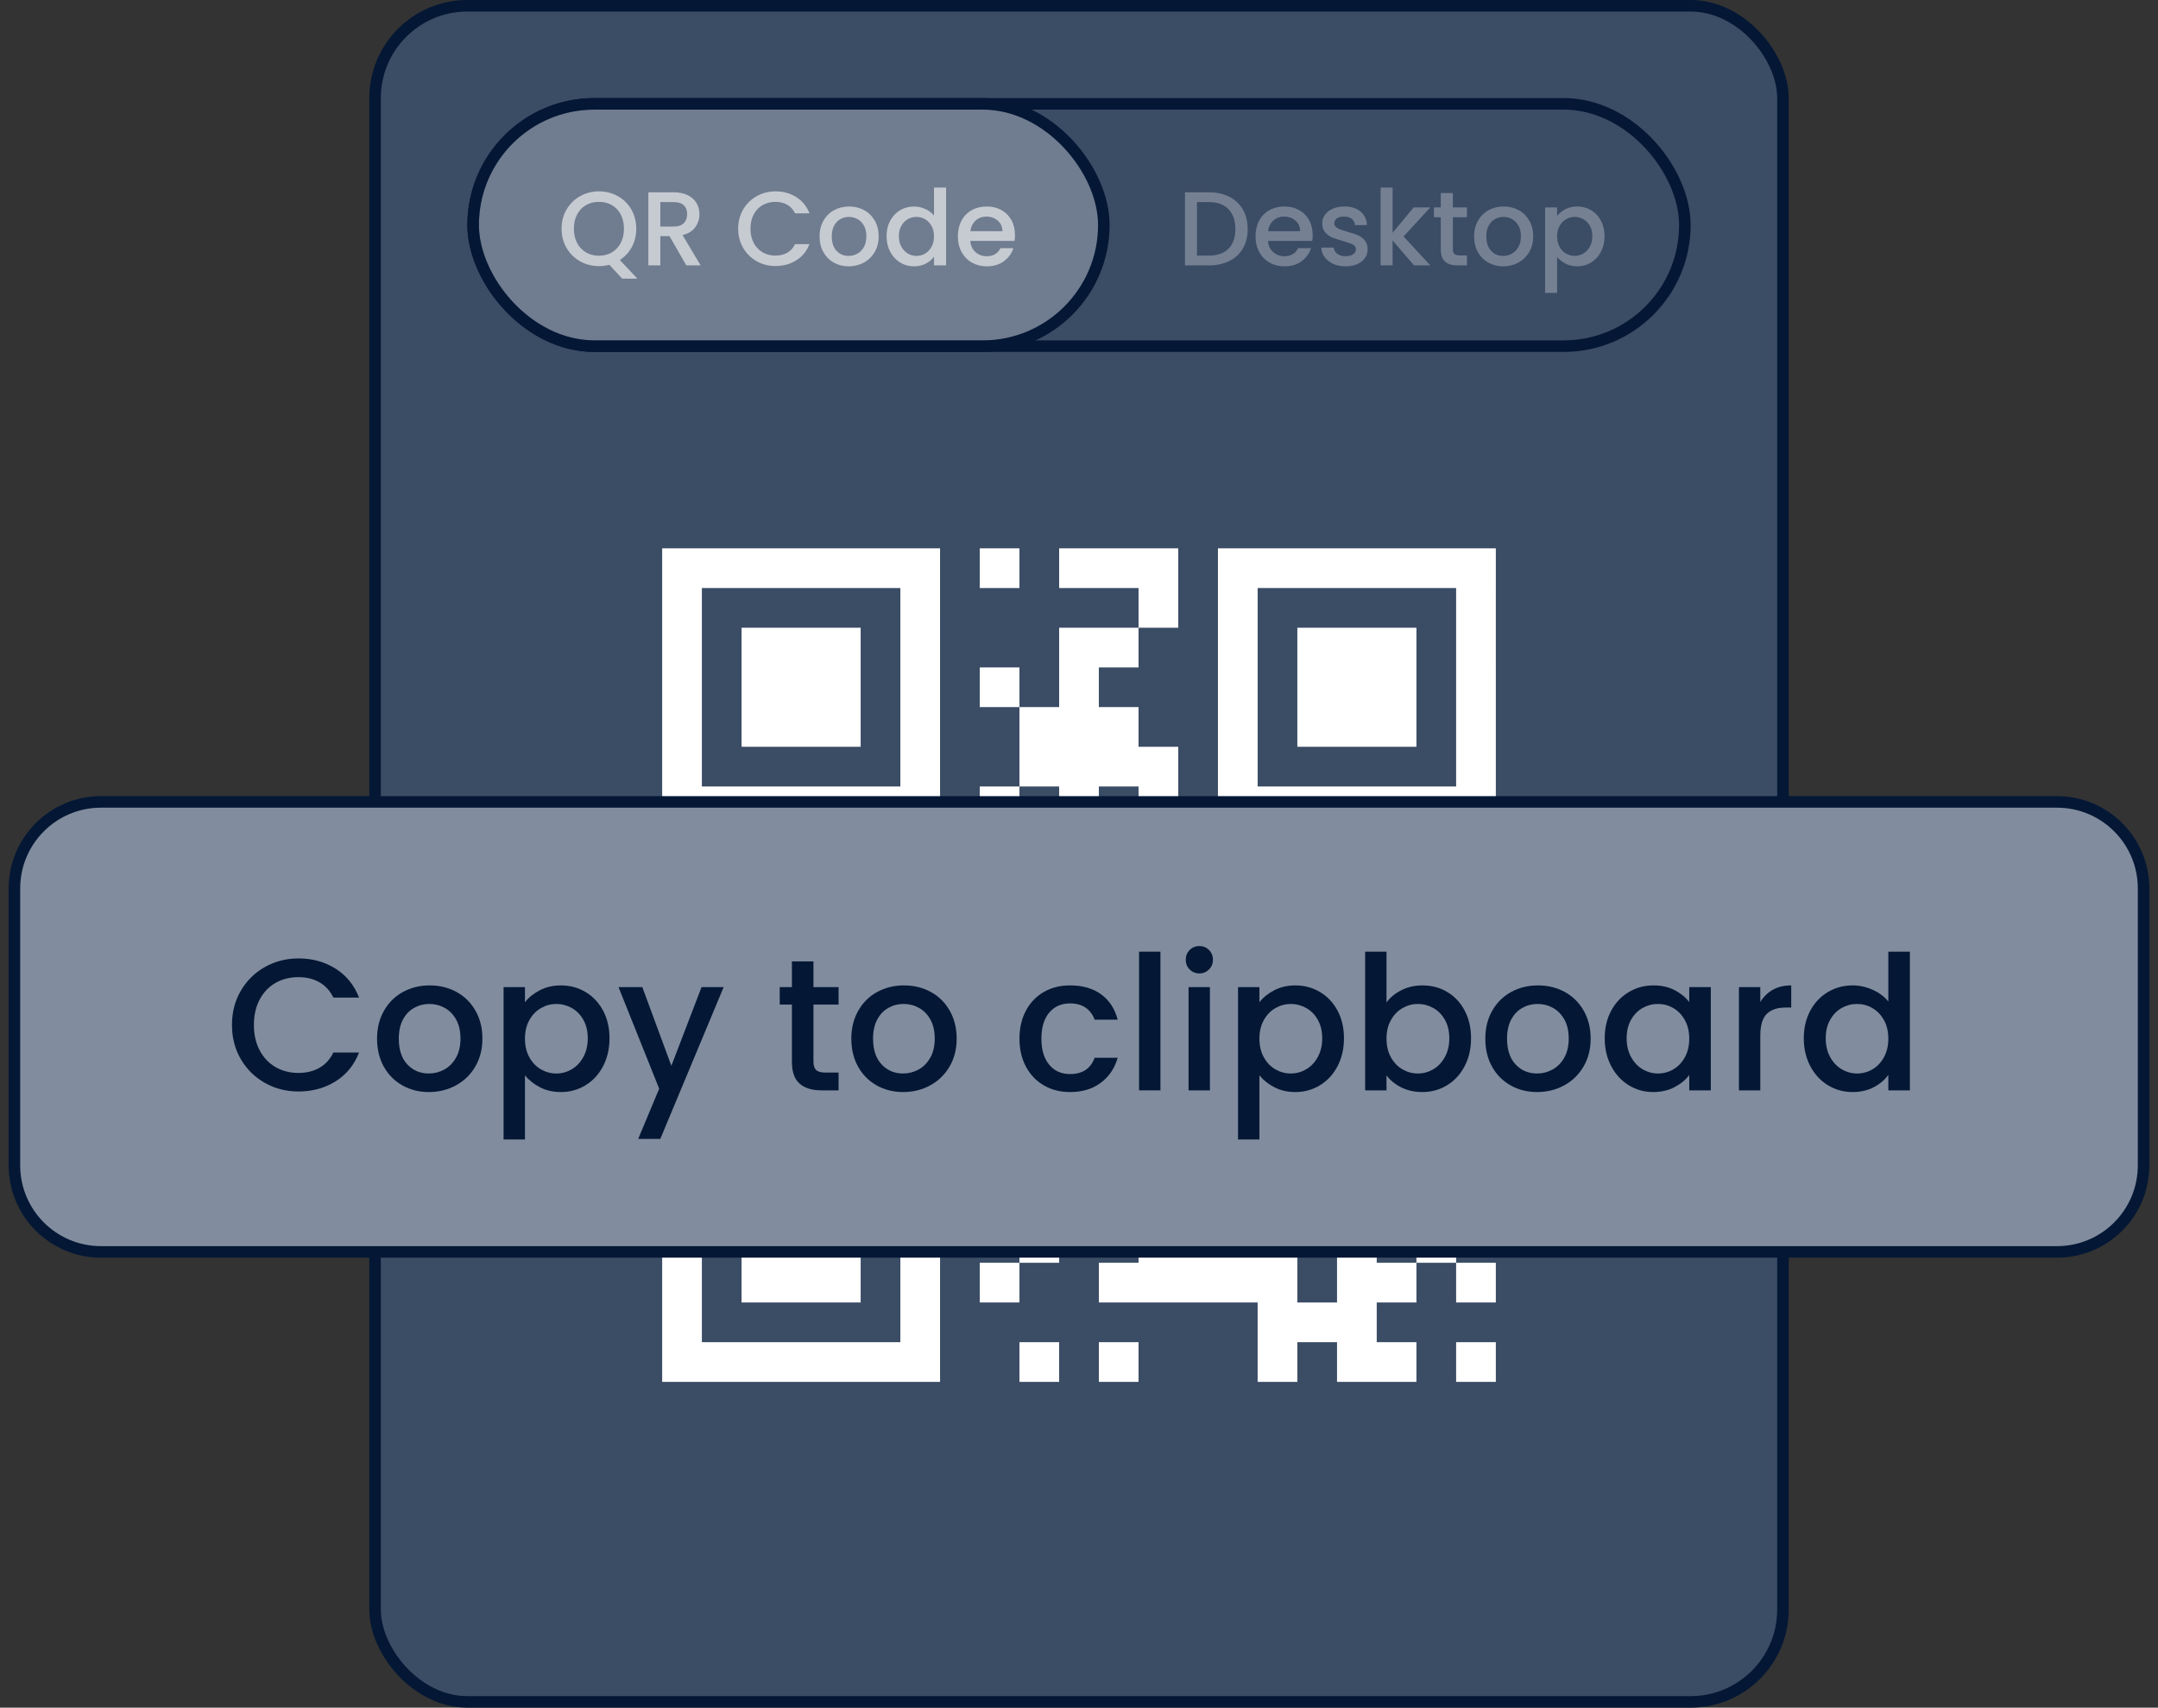 <?xml version="1.0" encoding="UTF-8"?>
<svg width="187px" height="148px" viewBox="0 0 187 148" version="1.1" xmlns="http://www.w3.org/2000/svg" xmlns:xlink="http://www.w3.org/1999/xlink">
    <rect x="0" y="0" width="187" height="148" fill="#333333" stroke="none"/>
    <title>Group 2</title>
    <g id="Page-1" stroke="none" stroke-width="1" fill="none" fill-rule="evenodd">
        <g id="Wallet-Connect-Copy" transform="translate(-544, -614)">
            <g id="编组-9" transform="translate(343.5, 614.5)">
                <g id="Group-2" transform="translate(201.25, 0)">
                    <g id="Group" transform="translate(31.75, 0)">
                        <rect id="Rectrangle" stroke="#041735" fill="#3B4C65" stroke-linecap="round" x="0" y="0" width="122" height="147" rx="8"></rect>
                        <rect id="Rectrangle" stroke="#041735" stroke-linecap="round" x="8.5" y="8.5" width="105" height="21" rx="10.5"></rect>
                        <rect id="Rectangle" stroke="#041735" fill-opacity="0.27" fill="#FFFFFF" stroke-linecap="round" x="8.5" y="8.5" width="54.652" height="21" rx="10.5"></rect>
                        <g id="QR-Code" transform="translate(16.163, 15.756)" fill="#FFFFFF" fill-rule="nonzero" opacity="0.6">
                            <path d="M5.25,7.893 L4.138,6.69 C3.864,6.769 3.564,6.808 3.235,6.808 C2.646,6.808 2.104,6.67 1.609,6.393 C1.113,6.117 0.722,5.731 0.433,5.236 C0.144,4.741 0,4.183 0,3.564 C0,2.944 0.144,2.388 0.433,1.896 C0.722,1.404 1.113,1.019 1.609,0.743 C2.104,0.466 2.646,0.328 3.235,0.328 C3.831,0.328 4.376,0.466 4.871,0.743 C5.367,1.019 5.757,1.404 6.043,1.896 C6.328,2.388 6.471,2.944 6.471,3.564 C6.471,4.147 6.345,4.674 6.093,5.145 C5.841,5.616 5.493,5.994 5.049,6.279 L6.571,7.893 L5.25,7.893 Z M1.066,3.564 C1.066,4.031 1.159,4.443 1.344,4.798 C1.53,5.154 1.786,5.427 2.114,5.619 C2.443,5.81 2.816,5.906 3.235,5.906 C3.655,5.906 4.028,5.81 4.356,5.619 C4.685,5.427 4.941,5.154 5.127,4.798 C5.312,4.443 5.405,4.031 5.405,3.564 C5.405,3.096 5.312,2.686 5.127,2.333 C4.941,1.981 4.685,1.71 4.356,1.522 C4.028,1.334 3.655,1.239 3.235,1.239 C2.816,1.239 2.443,1.334 2.114,1.522 C1.786,1.71 1.53,1.981 1.344,2.333 C1.159,2.686 1.066,3.096 1.066,3.564 Z" id="Shape"></path>
                            <path d="M10.809,6.744 L9.351,4.211 L8.558,4.211 L8.558,6.744 L7.519,6.744 L7.519,0.41 L9.706,0.41 C10.192,0.41 10.604,0.495 10.941,0.665 C11.278,0.835 11.531,1.063 11.698,1.349 C11.865,1.634 11.948,1.953 11.948,2.306 C11.948,2.719 11.828,3.094 11.588,3.431 C11.348,3.769 10.979,3.998 10.481,4.119 L12.049,6.744 L10.809,6.744 Z M8.558,3.381 L9.706,3.381 C10.095,3.381 10.388,3.284 10.586,3.09 C10.783,2.895 10.882,2.634 10.882,2.306 C10.882,1.978 10.785,1.721 10.59,1.536 C10.396,1.35 10.101,1.258 9.706,1.258 L8.558,1.258 L8.558,3.381 Z" id="Shape"></path>
                            <path d="M15.302,3.564 C15.302,2.944 15.447,2.388 15.735,1.896 C16.024,1.404 16.416,1.019 16.911,0.743 C17.406,0.466 17.948,0.328 18.538,0.328 C19.212,0.328 19.812,0.494 20.338,0.825 C20.863,1.156 21.245,1.625 21.482,2.233 L20.233,2.233 C20.069,1.899 19.841,1.65 19.549,1.486 C19.258,1.322 18.921,1.239 18.538,1.239 C18.118,1.239 17.745,1.334 17.417,1.522 C17.089,1.71 16.832,1.981 16.647,2.333 C16.461,2.686 16.369,3.096 16.369,3.564 C16.369,4.031 16.461,4.442 16.647,4.794 C16.832,5.146 17.089,5.418 17.417,5.61 C17.745,5.801 18.118,5.897 18.538,5.897 C18.921,5.897 19.258,5.815 19.549,5.651 C19.841,5.487 20.069,5.237 20.233,4.903 L21.482,4.903 C21.245,5.511 20.863,5.979 20.338,6.307 C19.812,6.635 19.212,6.799 18.538,6.799 C17.942,6.799 17.398,6.661 16.906,6.384 C16.414,6.108 16.024,5.724 15.735,5.231 C15.447,4.739 15.302,4.183 15.302,3.564 Z" id="Path"></path>
                            <path d="M24.872,6.826 C24.398,6.826 23.97,6.718 23.587,6.503 C23.204,6.287 22.903,5.983 22.685,5.591 C22.466,5.199 22.356,4.745 22.356,4.229 C22.356,3.718 22.469,3.266 22.694,2.871 C22.918,2.476 23.225,2.172 23.614,1.959 C24.003,1.747 24.437,1.641 24.917,1.641 C25.397,1.641 25.832,1.747 26.221,1.959 C26.61,2.172 26.916,2.476 27.141,2.871 C27.366,3.266 27.478,3.718 27.478,4.229 C27.478,4.739 27.363,5.192 27.132,5.587 C26.901,5.982 26.587,6.287 26.189,6.503 C25.791,6.718 25.352,6.826 24.872,6.826 Z M24.872,5.924 C25.139,5.924 25.39,5.86 25.624,5.733 C25.858,5.605 26.048,5.414 26.193,5.158 C26.339,4.903 26.412,4.593 26.412,4.229 C26.412,3.864 26.342,3.556 26.203,3.304 C26.063,3.052 25.877,2.862 25.647,2.734 C25.416,2.607 25.167,2.543 24.899,2.543 C24.632,2.543 24.384,2.607 24.156,2.734 C23.929,2.862 23.748,3.052 23.614,3.304 C23.481,3.556 23.414,3.864 23.414,4.229 C23.414,4.77 23.552,5.187 23.828,5.482 C24.105,5.777 24.453,5.924 24.872,5.924 Z" id="Shape"></path>
                            <path d="M28.162,4.211 C28.162,3.706 28.267,3.26 28.476,2.871 C28.686,2.482 28.972,2.18 29.333,1.964 C29.695,1.748 30.097,1.641 30.541,1.641 C30.869,1.641 31.192,1.712 31.511,1.855 C31.83,1.997 32.084,2.187 32.272,2.424 L32.272,0 L33.321,0 L33.321,6.744 L32.272,6.744 L32.272,5.988 C32.102,6.231 31.867,6.431 31.566,6.589 C31.265,6.747 30.921,6.826 30.532,6.826 C30.094,6.826 29.695,6.715 29.333,6.494 C28.972,6.272 28.686,5.962 28.476,5.564 C28.267,5.166 28.162,4.715 28.162,4.211 Z M32.272,4.229 C32.272,3.883 32.201,3.582 32.058,3.327 C31.915,3.071 31.729,2.877 31.498,2.743 C31.267,2.61 31.018,2.543 30.75,2.543 C30.483,2.543 30.234,2.608 30.003,2.739 C29.772,2.869 29.585,3.061 29.443,3.313 C29.3,3.565 29.228,3.864 29.228,4.211 C29.228,4.557 29.3,4.861 29.443,5.122 C29.585,5.383 29.774,5.582 30.008,5.719 C30.242,5.856 30.489,5.924 30.75,5.924 C31.018,5.924 31.267,5.857 31.498,5.724 C31.729,5.59 31.915,5.394 32.058,5.136 C32.201,4.877 32.272,4.575 32.272,4.229 Z" id="Shape"></path>
                            <path d="M39.29,4.11 C39.29,4.299 39.278,4.469 39.254,4.621 L35.417,4.621 C35.447,5.022 35.596,5.344 35.863,5.587 C36.131,5.83 36.459,5.951 36.848,5.951 C37.407,5.951 37.802,5.717 38.032,5.25 L39.153,5.25 C39.002,5.711 38.727,6.09 38.329,6.384 C37.931,6.679 37.437,6.826 36.848,6.826 C36.368,6.826 35.938,6.718 35.558,6.503 C35.178,6.287 34.881,5.983 34.665,5.591 C34.449,5.199 34.341,4.745 34.341,4.229 C34.341,3.712 34.446,3.258 34.656,2.866 C34.865,2.474 35.16,2.172 35.54,1.959 C35.919,1.747 36.355,1.641 36.848,1.641 C37.322,1.641 37.744,1.744 38.114,1.95 C38.485,2.157 38.774,2.447 38.98,2.821 C39.187,3.194 39.29,3.624 39.29,4.11 Z M38.206,3.782 C38.199,3.399 38.063,3.093 37.795,2.862 C37.528,2.631 37.197,2.515 36.802,2.515 C36.444,2.515 36.137,2.629 35.882,2.857 C35.626,3.085 35.474,3.393 35.426,3.782 L38.206,3.782 Z" id="Shape"></path>
                        </g>
                        <g id="Desktop" transform="translate(70.184, 15.756)" fill="#FFFFFF" fill-rule="nonzero" opacity="0.3">
                            <path d="M2.069,0.41 C2.743,0.41 3.334,0.539 3.842,0.797 C4.349,1.056 4.741,1.426 5.017,1.909 C5.294,2.392 5.432,2.956 5.432,3.6 C5.432,4.244 5.294,4.803 5.017,5.277 C4.741,5.751 4.349,6.114 3.842,6.366 C3.334,6.618 2.743,6.744 2.069,6.744 L0,6.744 L0,0.41 L2.069,0.41 Z M2.069,5.897 C2.81,5.897 3.378,5.696 3.773,5.295 C4.168,4.894 4.366,4.329 4.366,3.6 C4.366,2.865 4.168,2.291 3.773,1.877 C3.378,1.464 2.81,1.258 2.069,1.258 L1.039,1.258 L1.039,5.897 L2.069,5.897 Z" id="Shape"></path>
                            <path d="M11.064,4.11 C11.064,4.299 11.052,4.469 11.028,4.621 L7.191,4.621 C7.221,5.022 7.37,5.344 7.637,5.587 C7.905,5.83 8.233,5.951 8.622,5.951 C9.181,5.951 9.576,5.717 9.807,5.25 L10.928,5.25 C10.776,5.711 10.501,6.09 10.103,6.384 C9.705,6.679 9.211,6.826 8.622,6.826 C8.142,6.826 7.712,6.718 7.332,6.503 C6.952,6.287 6.655,5.983 6.439,5.591 C6.223,5.199 6.115,4.745 6.115,4.229 C6.115,3.712 6.22,3.258 6.43,2.866 C6.639,2.474 6.934,2.172 7.314,1.959 C7.694,1.747 8.13,1.641 8.622,1.641 C9.096,1.641 9.518,1.744 9.889,1.95 C10.259,2.157 10.548,2.447 10.754,2.821 C10.961,3.194 11.064,3.624 11.064,4.11 Z M9.98,3.782 C9.974,3.399 9.837,3.093 9.57,2.862 C9.302,2.631 8.971,2.515 8.576,2.515 C8.218,2.515 7.911,2.629 7.656,2.857 C7.401,3.085 7.249,3.393 7.2,3.782 L9.98,3.782 Z" id="Shape"></path>
                            <path d="M13.908,6.826 C13.513,6.826 13.159,6.755 12.846,6.612 C12.533,6.469 12.286,6.275 12.103,6.029 C11.921,5.783 11.824,5.508 11.812,5.204 L12.887,5.204 C12.905,5.417 13.007,5.594 13.192,5.737 C13.378,5.88 13.61,5.951 13.89,5.951 C14.181,5.951 14.408,5.895 14.569,5.783 C14.73,5.67 14.81,5.526 14.81,5.35 C14.81,5.162 14.721,5.022 14.541,4.931 C14.362,4.839 14.078,4.739 13.689,4.63 C13.312,4.527 13.006,4.426 12.769,4.329 C12.532,4.232 12.327,4.083 12.153,3.883 C11.98,3.682 11.894,3.418 11.894,3.09 C11.894,2.822 11.973,2.578 12.131,2.356 C12.289,2.134 12.515,1.959 12.81,1.832 C13.104,1.704 13.443,1.641 13.826,1.641 C14.397,1.641 14.857,1.785 15.207,2.073 C15.556,2.362 15.743,2.755 15.767,3.254 L14.728,3.254 C14.71,3.029 14.619,2.85 14.455,2.716 C14.291,2.582 14.069,2.515 13.789,2.515 C13.516,2.515 13.306,2.567 13.161,2.67 C13.015,2.774 12.942,2.91 12.942,3.081 C12.942,3.214 12.99,3.327 13.088,3.418 C13.185,3.509 13.303,3.58 13.443,3.632 C13.583,3.684 13.789,3.749 14.063,3.828 C14.427,3.925 14.727,4.024 14.961,4.124 C15.194,4.224 15.396,4.372 15.567,4.566 C15.737,4.761 15.825,5.019 15.831,5.341 C15.831,5.626 15.752,5.882 15.594,6.106 C15.436,6.331 15.213,6.507 14.924,6.635 C14.635,6.763 14.297,6.826 13.908,6.826 Z" id="Path"></path>
                            <polygon id="Path" points="18.939 4.238 21.254 6.744 19.85 6.744 17.991 4.584 17.991 6.744 16.952 6.744 16.952 0 17.991 0 17.991 3.919 19.814 1.723 21.254 1.723"></polygon>
                            <path d="M23.213,2.57 L23.213,5.35 C23.213,5.538 23.257,5.673 23.345,5.755 C23.433,5.837 23.584,5.878 23.796,5.878 L24.434,5.878 L24.434,6.744 L23.614,6.744 C23.146,6.744 22.788,6.635 22.539,6.416 C22.29,6.197 22.165,5.842 22.165,5.35 L22.165,2.57 L21.573,2.57 L21.573,1.723 L22.165,1.723 L22.165,0.474 L23.213,0.474 L23.213,1.723 L24.434,1.723 L24.434,2.57 L23.213,2.57 Z" id="Path"></path>
                            <path d="M27.57,6.826 C27.096,6.826 26.667,6.718 26.285,6.503 C25.902,6.287 25.601,5.983 25.382,5.591 C25.164,5.199 25.054,4.745 25.054,4.229 C25.054,3.718 25.167,3.266 25.391,2.871 C25.616,2.476 25.923,2.172 26.312,1.959 C26.701,1.747 27.135,1.641 27.615,1.641 C28.095,1.641 28.53,1.747 28.918,1.959 C29.307,2.172 29.614,2.476 29.839,2.871 C30.064,3.266 30.176,3.718 30.176,4.229 C30.176,4.739 30.061,5.192 29.83,5.587 C29.599,5.982 29.285,6.287 28.887,6.503 C28.489,6.718 28.05,6.826 27.57,6.826 Z M27.57,5.924 C27.837,5.924 28.088,5.86 28.322,5.733 C28.555,5.605 28.745,5.414 28.891,5.158 C29.037,4.903 29.11,4.593 29.11,4.229 C29.11,3.864 29.04,3.556 28.9,3.304 C28.761,3.052 28.575,2.862 28.344,2.734 C28.113,2.607 27.864,2.543 27.597,2.543 C27.33,2.543 27.082,2.607 26.854,2.734 C26.626,2.862 26.446,3.052 26.312,3.304 C26.178,3.556 26.111,3.864 26.111,4.229 C26.111,4.77 26.25,5.187 26.526,5.482 C26.803,5.777 27.15,5.924 27.57,5.924 Z" id="Shape"></path>
                            <path d="M32.245,2.461 C32.421,2.23 32.661,2.035 32.965,1.877 C33.269,1.719 33.612,1.641 33.995,1.641 C34.432,1.641 34.832,1.748 35.193,1.964 C35.555,2.18 35.839,2.482 36.046,2.871 C36.252,3.26 36.355,3.706 36.355,4.211 C36.355,4.715 36.252,5.166 36.046,5.564 C35.839,5.962 35.555,6.272 35.193,6.494 C34.832,6.715 34.432,6.826 33.995,6.826 C33.612,6.826 33.272,6.749 32.974,6.594 C32.676,6.439 32.433,6.246 32.245,6.015 L32.245,9.132 L31.206,9.132 L31.206,1.723 L32.245,1.723 L32.245,2.461 Z M35.298,4.211 C35.298,3.864 35.227,3.565 35.084,3.313 C34.941,3.061 34.753,2.869 34.519,2.739 C34.285,2.608 34.034,2.543 33.767,2.543 C33.506,2.543 33.258,2.61 33.024,2.743 C32.79,2.877 32.602,3.071 32.459,3.327 C32.316,3.582 32.245,3.883 32.245,4.229 C32.245,4.575 32.316,4.877 32.459,5.136 C32.602,5.394 32.79,5.59 33.024,5.724 C33.258,5.857 33.506,5.924 33.767,5.924 C34.034,5.924 34.285,5.856 34.519,5.719 C34.753,5.582 34.941,5.383 35.084,5.122 C35.227,4.861 35.298,4.557 35.298,4.211 Z" id="Shape"></path>
                        </g>
                        <g transform="translate(24.88, 47.023)" fill="#FFFFFF" fill-rule="nonzero" id="QR">
                            <path d="M0,0 L3.44,0 L3.44,3.44 L0,3.44 Z M3.44,3.44 L3.44,0 L10.32,0 L10.32,3.44 L3.44,3.44 Z M10.32,0 L13.76,0 L13.76,3.44 L10.32,3.44 Z M13.76,0 L17.2,0 L17.2,3.44 L13.76,3.44 Z M17.2,3.44 L17.2,0 L24.08,0 L24.08,3.44 L17.2,3.44 Z M27.52,0 L30.96,0 L30.96,3.44 L27.52,3.44 Z M34.4,0 L37.84,0 L37.84,3.44 L34.4,3.44 Z M37.84,0 L41.28,0 L41.28,3.44 L37.84,3.44 Z M41.28,0 L44.72,0 L44.72,3.44 L41.28,3.44 Z M48.16,0 L51.6,0 L51.6,3.44 L48.16,3.44 Z M51.6,0 L55.04,0 L55.04,3.44 L51.6,3.44 Z M55.04,3.44 L55.04,0 L61.92,0 L61.92,3.44 L55.04,3.44 Z M61.92,0 L65.36,0 L65.36,3.44 L61.92,3.44 Z M65.36,3.44 L65.36,0 L72.24,0 L72.24,3.44 L65.36,3.44 Z M0,3.44 L3.44,3.44 L3.44,6.88 L0,6.88 Z M20.64,6.88 L20.64,3.44 L24.08,3.44 L24.079,6.879 L24.08,10.32 L24.08,13.76 L20.64,13.76 L20.64,6.88 Z M41.28,3.44 L44.72,3.44 L44.72,6.88 L41.28,6.88 Z M51.6,10.32 L48.16,10.32 L48.16,3.44 L51.6,3.44 L51.6,10.32 Z M72.24,3.44 L72.239,6.879 L72.24,10.32 L68.8,10.32 L68.8,6.88 L68.8,3.44 L72.24,3.44 Z M3.44,13.76 L0,13.76 L0,6.88 L3.44,6.88 L3.44,13.76 Z M6.88,6.88 L10.32,6.88 L10.32,13.76 L6.88,13.76 L6.88,6.88 Z M10.32,6.88 L17.2,6.88 L17.2,10.32 L13.76,10.32 L17.2,10.32 L17.2,17.2 L13.76,17.2 L10.32,17.2 L10.32,6.88 Z M34.4,10.32 L34.4,6.88 L41.28,6.88 L41.28,10.32 L34.4,10.32 Z M55.04,6.88 L58.48,6.88 L58.48,10.32 L55.04,10.32 Z M58.48,10.32 L58.48,6.88 L65.36,6.88 L65.36,10.32 L58.48,10.32 Z M27.52,10.32 L30.96,10.32 L30.96,13.76 L27.52,13.76 Z M34.4,27.52 L30.96,27.52 L30.96,24.08 L34.4,24.08 L34.4,20.64 L30.96,20.64 L30.96,13.76 L34.4,13.76 L34.4,10.32 L37.84,10.32 L37.84,13.76 L41.28,13.76 L41.28,17.2 L44.72,17.2 L44.72,24.08 L41.28,24.08 L41.28,20.64 L37.84,20.64 L37.84,24.08 L34.4,24.08 L34.4,27.52 Z M48.16,10.32 L51.6,10.32 L51.6,24.08 L48.16,24.08 L48.16,10.32 Z M55.04,17.2 L55.04,10.32 L65.36,10.32 L65.36,17.2 L55.04,17.2 Z M68.8,10.32 L72.24,10.32 L72.24,24.08 L65.36,24.08 L65.36,20.64 L68.8,20.64 L68.8,10.32 Z M0,13.76 L3.44,13.76 L3.44,17.2 L0,17.2 Z M6.88,13.76 L10.32,13.76 L10.32,17.2 L6.88,17.2 Z M20.64,13.76 L24.08,13.76 L24.08,17.2 L20.64,17.2 Z M0,17.2 L3.44,17.2 L3.44,20.64 L0,20.64 Z M20.64,17.2 L24.08,17.2 L24.08,24.08 L20.64,24.08 L20.64,17.2 Z M0,20.64 L3.44,20.64 L3.44,24.08 L0,24.08 Z M3.44,20.64 L6.88,20.64 L6.88,24.08 L3.44,24.08 Z M6.88,20.64 L10.32,20.64 L10.32,24.08 L6.88,24.08 Z M13.76,24.08 L10.32,24.08 L10.32,20.64 L13.76,20.64 L17.2,20.64 L20.64,20.64 L20.64,24.08 L13.76,24.08 Z M27.52,20.64 L30.96,20.64 L30.96,24.08 L27.52,24.08 Z M51.6,20.64 L55.04,20.64 L55.04,24.08 L51.6,24.08 Z M55.04,24.08 L55.04,20.64 L65.36,20.64 L65.36,24.08 L55.04,24.08 Z M6.88,27.52 L10.32,27.52 L10.32,30.96 L6.88,30.96 Z M10.32,37.84 L10.32,34.4 L13.76,34.4 L13.76,27.52 L20.64,27.52 L20.64,30.96 L17.2,30.96 L17.2,37.84 L20.64,37.84 L20.64,41.28 L17.2,41.28 L17.2,44.72 L13.76,44.72 L13.76,37.84 L10.32,37.84 Z M20.64,27.52 L24.08,27.52 L24.08,30.96 L20.64,30.96 Z M27.52,27.52 L30.96,27.52 L30.96,30.96 L27.52,30.96 Z M34.4,34.4 L30.96,34.4 L30.96,30.96 L34.4,30.96 L34.4,27.52 L37.84,27.52 L37.84,30.96 L34.4,30.96 L34.4,34.4 Z M51.6,30.96 L51.6,34.4 L48.16,34.4 L48.16,30.96 L51.6,30.96 Z M48.16,27.52 L48.16,30.96 L44.72,30.96 L44.72,27.52 L48.16,27.52 Z M58.48,27.52 L61.92,27.52 L61.92,34.4 L58.48,34.4 L58.48,27.52 Z M68.8,27.52 L72.24,27.52 L72.24,34.4 L68.8,34.4 L68.8,27.52 Z M6.88,30.96 L10.32,30.96 L10.32,34.4 L6.88,34.4 Z M41.28,30.96 L44.72,30.96 L44.72,34.4 L41.28,34.4 Z M51.6,30.96 L55.04,30.96 L55.04,34.4 L51.6,34.4 Z M3.44,41.28 L0,41.28 L0,34.4 L3.44,34.4 L3.44,41.28 Z M3.44,34.4 L6.88,34.4 L6.88,37.84 L3.44,37.84 Z M6.88,34.4 L10.32,34.4 L10.32,41.28 L6.88,41.28 L6.88,34.4 Z M24.08,44.72 L20.64,44.72 L20.64,41.28 L24.08,41.28 L24.08,37.84 L20.64,37.84 L20.64,34.4 L24.08,34.4 L27.52,34.4 L30.96,34.4 L30.96,37.84 L27.52,37.84 L27.52,41.28 L24.08,41.28 L24.08,44.72 Z M44.72,44.72 L44.72,48.16 L41.28,48.16 L41.28,44.72 L44.72,44.72 Z M37.84,41.28 L37.84,44.72 L34.4,44.72 L34.4,48.16 L30.96,48.16 L30.96,44.72 L34.4,44.72 L34.4,41.28 L37.84,41.28 Z M41.28,34.4 L41.28,37.84 L44.72,37.84 L44.72,41.28 L37.84,41.28 L37.84,34.4 L41.28,34.4 Z M34.4,37.84 L34.4,41.28 L30.96,41.28 L30.96,37.84 L34.4,37.84 Z M51.6,34.4 L55.04,34.4 L55.04,44.72 L51.6,44.72 L51.6,34.4 Z M65.36,41.28 L65.36,44.72 L61.92,44.72 L61.92,41.28 L65.36,41.28 Z M61.92,37.84 L61.92,41.28 L55.04,41.28 L55.04,37.84 L61.92,37.84 Z M65.36,34.4 L65.36,37.84 L61.92,37.84 L61.92,34.4 L65.36,34.4 Z M65.36,34.4 L68.8,34.4 L68.8,37.84 L72.24,37.84 L72.24,44.72 L65.36,44.72 L65.36,34.4 Z M0,41.28 L3.44,41.28 L3.44,44.72 L0,44.72 Z M44.72,44.72 L44.72,41.28 L51.6,41.28 L51.6,44.72 L44.72,44.72 Z M27.52,44.72 L30.96,44.72 L30.96,48.16 L27.52,48.16 Z M61.92,44.72 L65.36,44.72 L65.36,48.16 L61.92,48.16 Z M65.36,44.72 L68.8,44.72 L68.8,51.6 L65.36,51.6 L65.36,44.72 Z M3.44,55.04 L0,55.04 L0,48.16 L3.44,48.16 L3.44,55.04 Z M3.44,48.16 L6.88,48.16 L6.88,51.6 L3.44,51.6 Z M6.88,48.16 L10.32,48.16 L10.32,51.6 L6.88,51.6 Z M10.32,51.6 L10.32,48.16 L13.76,48.16 L17.2,48.16 L20.64,48.16 L20.64,51.6 L10.32,51.6 Z M20.64,48.16 L24.08,48.16 L24.08,55.04 L20.64,55.04 L20.64,48.16 Z M55.04,48.16 L58.48,48.16 L58.48,51.6 L55.04,51.6 Z M27.52,51.6 L30.96,51.6 L30.96,55.04 L27.52,55.04 Z M48.16,51.6 L51.6,51.6 L51.6,55.04 L48.16,55.04 Z M61.92,51.6 L65.36,51.6 L65.36,55.04 L61.92,55.04 Z M65.36,51.6 L68.8,51.6 L68.8,55.04 L65.36,55.04 Z M0,55.04 L3.44,55.04 L3.44,58.48 L0,58.48 Z M6.88,55.04 L10.32,55.04 L10.32,58.48 L6.88,58.48 Z M17.2,65.36 L13.76,65.36 L10.32,65.36 L10.32,55.04 L13.76,55.04 L17.2,55.04 L17.2,65.36 Z M20.64,55.04 L24.08,55.04 L24.08,58.48 L20.64,58.48 Z M27.52,55.04 L30.96,55.04 L30.96,58.48 L27.52,58.48 Z M41.28,61.92 L41.28,58.48 L44.72,58.48 L44.72,65.36 L37.84,65.36 L37.84,61.92 L41.28,61.92 Z M41.28,55.04 L41.28,58.48 L37.84,58.48 L37.84,55.04 L41.28,55.04 Z M44.72,55.04 L51.6,55.04 L51.6,65.36 L44.72,65.36 L44.72,55.04 Z M58.48,58.48 L61.92,58.48 L61.92,61.92 L65.36,61.92 L65.36,65.36 L58.48,65.36 L58.48,58.48 Z M58.48,55.04 L58.48,58.48 L55.04,58.48 L55.04,55.04 L58.48,55.04 Z M65.36,55.04 L65.36,58.48 L61.92,58.48 L61.92,55.04 L65.36,55.04 Z M72.24,61.92 L72.24,65.36 L68.8,65.36 L68.8,61.92 L72.24,61.92 Z M68.8,58.48 L68.8,61.92 L65.36,61.92 L65.36,58.48 L68.8,58.48 Z M72.24,55.04 L72.24,58.48 L68.8,58.48 L68.8,55.04 L72.24,55.04 Z M0,58.48 L3.44,58.48 L3.44,61.92 L0,61.92 Z M6.88,58.48 L10.32,58.48 L10.32,61.92 L6.88,61.92 Z M20.64,58.48 L24.08,58.48 L24.08,61.92 L20.64,61.92 Z M30.96,58.48 L34.4,58.48 L34.4,61.92 L30.96,61.92 Z M51.6,58.48 L55.04,58.48 L55.04,65.36 L51.6,65.36 L51.6,58.48 Z M0,61.92 L3.44,61.92 L3.44,65.36 L0,65.36 Z M6.88,61.92 L10.32,61.92 L10.32,65.36 L6.88,65.36 Z M20.64,61.92 L24.08,61.92 L24.08,68.8 L20.64,68.8 L20.64,61.92 Z M27.52,61.92 L30.96,61.92 L30.96,65.36 L27.52,65.36 Z M3.44,72.24 L0,72.24 L0,65.36 L3.44,65.36 L3.44,72.24 Z M51.6,65.36 L55.04,65.36 L55.04,72.24 L51.6,72.24 L51.6,65.36 Z M58.48,72.24 L58.48,68.8 L55.04,68.8 L55.04,65.36 L61.92,65.36 L61.92,68.8 L65.36,68.8 L65.36,72.24 L58.48,72.24 Z M3.44,68.8 L6.88,68.8 L6.88,72.24 L3.44,72.24 Z M6.88,68.8 L10.32,68.8 L10.32,72.24 L6.88,72.24 Z M13.76,72.24 L10.32,72.24 L10.32,68.8 L13.76,68.8 L17.2,68.8 L20.64,68.8 L20.64,72.24 L13.76,72.24 Z M20.64,68.8 L24.08,68.8 L24.08,72.24 L20.64,72.24 Z M30.96,68.8 L34.4,68.8 L34.4,72.24 L30.96,72.24 Z M37.84,68.8 L41.28,68.8 L41.28,72.24 L37.84,72.24 Z M68.8,68.8 L72.24,68.8 L72.24,72.24 L68.8,72.24 Z"></path>
                        </g>
                    </g>
                    <g id="Group" transform="translate(0, 68.5)">
                        <path d="M177.5,0.5 C179.571,0.5 181.446,1.339 182.803,2.697 C184.161,4.054 185,5.929 185,8 L185,32 C185,34.071 184.161,35.946 182.803,37.303 C181.446,38.661 179.571,39.5 177.5,39.5 L8,39.5 C5.929,39.5 4.054,38.661 2.697,37.303 C1.339,35.946 0.5,34.071 0.5,32 L0.5,8 C0.5,5.929 1.339,4.054 2.697,2.697 C4.054,1.339 5.929,0.5 8,0.5 Z" id="Path" stroke="#041735" fill="#818D9E"></path>
                        <g id="Copy-to-clipboard" transform="translate(19.351, 12.992)" fill="#041735" fill-rule="nonzero">
                            <path d="M0,6.839 C0,5.734 0.257,4.743 0.772,3.866 C1.286,2.989 1.984,2.304 2.867,1.811 C3.75,1.318 4.716,1.072 5.767,1.072 C6.969,1.072 8.038,1.367 8.975,1.957 C9.911,2.548 10.591,3.384 11.013,4.467 L8.788,4.467 C8.496,3.871 8.089,3.427 7.57,3.135 C7.05,2.843 6.449,2.696 5.767,2.696 C5.019,2.696 4.353,2.864 3.769,3.2 C3.184,3.536 2.726,4.018 2.396,4.646 C2.066,5.274 1.901,6.005 1.901,6.839 C1.901,7.673 2.066,8.404 2.396,9.032 C2.726,9.66 3.184,10.144 3.769,10.485 C4.353,10.827 5.019,10.997 5.767,10.997 C6.449,10.997 7.05,10.851 7.57,10.559 C8.089,10.266 8.496,9.822 8.788,9.227 L11.013,9.227 C10.591,10.309 9.911,11.143 8.975,11.728 C8.038,12.313 6.969,12.605 5.767,12.605 C4.705,12.605 3.736,12.359 2.859,11.866 C1.982,11.373 1.286,10.688 0.772,9.811 C0.257,8.934 0,7.943 0,6.839 Z" id="Path"></path>
                            <path d="M17.056,12.654 C16.211,12.654 15.448,12.462 14.766,12.077 C14.083,11.693 13.547,11.151 13.158,10.453 C12.768,9.754 12.573,8.945 12.573,8.024 C12.573,7.115 12.773,6.308 13.174,5.604 C13.574,4.9 14.121,4.359 14.814,3.98 C15.508,3.601 16.282,3.411 17.137,3.411 C17.993,3.411 18.767,3.601 19.46,3.98 C20.153,4.359 20.7,4.9 21.101,5.604 C21.502,6.308 21.702,7.115 21.702,8.024 C21.702,8.934 21.496,9.741 21.085,10.445 C20.673,11.149 20.113,11.693 19.403,12.077 C18.694,12.462 17.912,12.654 17.056,12.654 Z M17.056,11.046 C17.533,11.046 17.979,10.932 18.396,10.705 C18.813,10.477 19.152,10.136 19.411,9.681 C19.671,9.227 19.801,8.674 19.801,8.024 C19.801,7.375 19.677,6.825 19.428,6.376 C19.179,5.926 18.848,5.588 18.437,5.36 C18.025,5.133 17.581,5.019 17.105,5.019 C16.628,5.019 16.187,5.133 15.781,5.36 C15.375,5.588 15.053,5.926 14.814,6.376 C14.576,6.825 14.457,7.375 14.457,8.024 C14.457,8.988 14.703,9.733 15.196,10.258 C15.689,10.783 16.309,11.046 17.056,11.046 Z" id="Shape"></path>
                            <path d="M25.389,4.873 C25.703,4.462 26.131,4.115 26.672,3.834 C27.214,3.552 27.826,3.411 28.508,3.411 C29.288,3.411 30,3.603 30.644,3.988 C31.288,4.372 31.795,4.911 32.163,5.604 C32.531,6.297 32.715,7.093 32.715,7.992 C32.715,8.891 32.531,9.695 32.163,10.404 C31.795,11.114 31.288,11.666 30.644,12.061 C30,12.456 29.288,12.654 28.508,12.654 C27.826,12.654 27.219,12.516 26.689,12.24 C26.158,11.964 25.725,11.62 25.389,11.208 L25.389,16.764 L23.537,16.764 L23.537,3.557 L25.389,3.557 L25.389,4.873 Z M30.831,7.992 C30.831,7.375 30.704,6.841 30.449,6.392 C30.195,5.943 29.859,5.601 29.442,5.369 C29.025,5.136 28.578,5.019 28.102,5.019 C27.636,5.019 27.195,5.138 26.778,5.377 C26.361,5.615 26.025,5.962 25.771,6.416 C25.516,6.871 25.389,7.407 25.389,8.024 C25.389,8.642 25.516,9.181 25.771,9.641 C26.025,10.101 26.361,10.45 26.778,10.688 C27.195,10.927 27.636,11.046 28.102,11.046 C28.578,11.046 29.025,10.924 29.442,10.68 C29.859,10.437 30.195,10.082 30.449,9.616 C30.704,9.151 30.831,8.609 30.831,7.992 Z" id="Shape"></path>
                            <polygon id="Path" points="42.608 3.557 37.117 16.715 35.201 16.715 37.02 12.362 33.495 3.557 35.558 3.557 38.076 10.38 40.691 3.557"></polygon>
                            <path d="M50.389,5.068 L50.389,10.022 C50.389,10.358 50.467,10.599 50.624,10.745 C50.781,10.892 51.049,10.965 51.428,10.965 L52.565,10.965 L52.565,12.508 L51.103,12.508 C50.269,12.508 49.631,12.313 49.187,11.923 C48.743,11.533 48.521,10.9 48.521,10.022 L48.521,5.068 L47.465,5.068 L47.465,3.557 L48.521,3.557 L48.521,1.332 L50.389,1.332 L50.389,3.557 L52.565,3.557 L52.565,5.068 L50.389,5.068 Z" id="Path"></path>
                            <path d="M58.153,12.654 C57.308,12.654 56.545,12.462 55.863,12.077 C55.181,11.693 54.644,11.151 54.255,10.453 C53.865,9.754 53.67,8.945 53.67,8.024 C53.67,7.115 53.87,6.308 54.271,5.604 C54.672,4.9 55.218,4.359 55.912,3.98 C56.605,3.601 57.379,3.411 58.234,3.411 C59.09,3.411 59.864,3.601 60.557,3.98 C61.25,4.359 61.797,4.9 62.198,5.604 C62.599,6.308 62.799,7.115 62.799,8.024 C62.799,8.934 62.593,9.741 62.182,10.445 C61.77,11.149 61.21,11.693 60.5,12.077 C59.791,12.462 59.009,12.654 58.153,12.654 Z M58.153,11.046 C58.63,11.046 59.076,10.932 59.493,10.705 C59.91,10.477 60.249,10.136 60.509,9.681 C60.768,9.227 60.898,8.674 60.898,8.024 C60.898,7.375 60.774,6.825 60.525,6.376 C60.276,5.926 59.945,5.588 59.534,5.36 C59.122,5.133 58.678,5.019 58.202,5.019 C57.725,5.019 57.284,5.133 56.878,5.36 C56.472,5.588 56.15,5.926 55.912,6.376 C55.673,6.825 55.554,7.375 55.554,8.024 C55.554,8.988 55.801,9.733 56.293,10.258 C56.786,10.783 57.406,11.046 58.153,11.046 Z" id="Shape"></path>
                            <path d="M68.241,8.024 C68.241,7.104 68.427,6.295 68.801,5.596 C69.175,4.898 69.692,4.359 70.352,3.98 C71.013,3.601 71.771,3.411 72.626,3.411 C73.709,3.411 74.606,3.668 75.315,4.183 C76.024,4.697 76.503,5.431 76.752,6.384 L74.754,6.384 C74.592,5.94 74.332,5.593 73.975,5.344 C73.617,5.095 73.168,4.971 72.626,4.971 C71.868,4.971 71.265,5.239 70.815,5.775 C70.366,6.311 70.141,7.061 70.141,8.024 C70.141,8.988 70.366,9.741 70.815,10.282 C71.265,10.824 71.868,11.095 72.626,11.095 C73.699,11.095 74.408,10.624 74.754,9.681 L76.752,9.681 C76.493,10.591 76.005,11.314 75.29,11.85 C74.576,12.386 73.688,12.654 72.626,12.654 C71.771,12.654 71.013,12.462 70.352,12.077 C69.692,11.693 69.175,11.151 68.801,10.453 C68.427,9.754 68.241,8.945 68.241,8.024 Z" id="Path"></path>
                            <polygon id="Path" points="80.456 0.487 80.456 12.508 78.604 12.508 78.604 0.487"></polygon>
                            <path d="M83.835,2.372 C83.499,2.372 83.218,2.258 82.99,2.03 C82.763,1.803 82.649,1.522 82.649,1.186 C82.649,0.85 82.763,0.569 82.99,0.341 C83.218,0.114 83.499,0 83.835,0 C84.16,0 84.436,0.114 84.663,0.341 C84.891,0.569 85.004,0.85 85.004,1.186 C85.004,1.522 84.891,1.803 84.663,2.03 C84.436,2.258 84.16,2.372 83.835,2.372 Z M84.744,3.557 L84.744,12.508 L82.893,12.508 L82.893,3.557 L84.744,3.557 Z" id="Shape"></path>
                            <path d="M89.033,4.873 C89.347,4.462 89.775,4.115 90.316,3.834 C90.858,3.552 91.469,3.411 92.152,3.411 C92.931,3.411 93.643,3.603 94.288,3.988 C94.932,4.372 95.438,4.911 95.807,5.604 C96.175,6.297 96.359,7.093 96.359,7.992 C96.359,8.891 96.175,9.695 95.807,10.404 C95.438,11.114 94.932,11.666 94.288,12.061 C93.643,12.456 92.931,12.654 92.152,12.654 C91.469,12.654 90.863,12.516 90.332,12.24 C89.802,11.964 89.369,11.62 89.033,11.208 L89.033,16.764 L87.181,16.764 L87.181,3.557 L89.033,3.557 L89.033,4.873 Z M94.475,7.992 C94.475,7.375 94.347,6.841 94.093,6.392 C93.838,5.943 93.503,5.601 93.086,5.369 C92.669,5.136 92.222,5.019 91.746,5.019 C91.28,5.019 90.839,5.138 90.422,5.377 C90.005,5.615 89.669,5.962 89.415,6.416 C89.16,6.871 89.033,7.407 89.033,8.024 C89.033,8.642 89.16,9.181 89.415,9.641 C89.669,10.101 90.005,10.45 90.422,10.688 C90.839,10.927 91.28,11.046 91.746,11.046 C92.222,11.046 92.669,10.924 93.086,10.68 C93.503,10.437 93.838,10.082 94.093,9.616 C94.347,9.151 94.475,8.609 94.475,7.992 Z" id="Shape"></path>
                            <path d="M100.046,4.889 C100.36,4.456 100.791,4.102 101.338,3.825 C101.884,3.549 102.494,3.411 103.165,3.411 C103.956,3.411 104.67,3.601 105.309,3.98 C105.948,4.359 106.452,4.898 106.82,5.596 C107.188,6.295 107.372,7.093 107.372,7.992 C107.372,8.891 107.188,9.695 106.82,10.404 C106.452,11.114 105.945,11.666 105.301,12.061 C104.657,12.456 103.945,12.654 103.165,12.654 C102.472,12.654 101.857,12.519 101.321,12.248 C100.785,11.977 100.36,11.631 100.046,11.208 L100.046,12.508 L98.194,12.508 L98.194,0.487 L100.046,0.487 L100.046,4.889 Z M105.488,7.992 C105.488,7.375 105.361,6.841 105.106,6.392 C104.852,5.943 104.516,5.601 104.099,5.369 C103.682,5.136 103.235,5.019 102.759,5.019 C102.293,5.019 101.852,5.138 101.435,5.377 C101.018,5.615 100.682,5.962 100.428,6.416 C100.173,6.871 100.046,7.407 100.046,8.024 C100.046,8.642 100.173,9.181 100.428,9.641 C100.682,10.101 101.018,10.45 101.435,10.688 C101.852,10.927 102.293,11.046 102.759,11.046 C103.235,11.046 103.682,10.924 104.099,10.68 C104.516,10.437 104.852,10.082 105.106,9.616 C105.361,9.151 105.488,8.609 105.488,7.992 Z" id="Shape"></path>
                            <path d="M113.09,12.654 C112.245,12.654 111.482,12.462 110.8,12.077 C110.117,11.693 109.581,11.151 109.192,10.453 C108.802,9.754 108.607,8.945 108.607,8.024 C108.607,7.115 108.807,6.308 109.208,5.604 C109.608,4.9 110.155,4.359 110.848,3.98 C111.541,3.601 112.316,3.411 113.171,3.411 C114.027,3.411 114.801,3.601 115.494,3.98 C116.187,4.359 116.734,4.9 117.135,5.604 C117.535,6.308 117.736,7.115 117.736,8.024 C117.736,8.934 117.53,9.741 117.119,10.445 C116.707,11.149 116.147,11.693 115.437,12.077 C114.728,12.462 113.946,12.654 113.09,12.654 Z M113.09,11.046 C113.567,11.046 114.013,10.932 114.43,10.705 C114.847,10.477 115.186,10.136 115.445,9.681 C115.705,9.227 115.835,8.674 115.835,8.024 C115.835,7.375 115.711,6.825 115.462,6.376 C115.213,5.926 114.882,5.588 114.471,5.36 C114.059,5.133 113.615,5.019 113.139,5.019 C112.662,5.019 112.221,5.133 111.815,5.36 C111.409,5.588 111.087,5.926 110.848,6.376 C110.61,6.825 110.491,7.375 110.491,8.024 C110.491,8.988 110.737,9.733 111.23,10.258 C111.723,10.783 112.343,11.046 113.09,11.046 Z" id="Shape"></path>
                            <path d="M118.954,7.992 C118.954,7.093 119.141,6.297 119.515,5.604 C119.888,4.911 120.397,4.372 121.041,3.988 C121.686,3.603 122.398,3.411 123.178,3.411 C123.881,3.411 124.496,3.549 125.021,3.825 C125.546,4.102 125.966,4.445 126.28,4.857 L126.28,3.557 L128.148,3.557 L128.148,12.508 L126.28,12.508 L126.28,11.176 C125.966,11.598 125.538,11.95 124.997,12.232 C124.455,12.513 123.838,12.654 123.145,12.654 C122.376,12.654 121.672,12.456 121.033,12.061 C120.394,11.666 119.888,11.114 119.515,10.404 C119.141,9.695 118.954,8.891 118.954,7.992 Z M126.28,8.024 C126.28,7.407 126.153,6.871 125.898,6.416 C125.644,5.962 125.311,5.615 124.899,5.377 C124.488,5.138 124.044,5.019 123.567,5.019 C123.091,5.019 122.647,5.136 122.235,5.369 C121.824,5.601 121.491,5.943 121.236,6.392 C120.982,6.841 120.855,7.375 120.855,7.992 C120.855,8.609 120.982,9.151 121.236,9.616 C121.491,10.082 121.827,10.437 122.243,10.68 C122.66,10.924 123.102,11.046 123.567,11.046 C124.044,11.046 124.488,10.927 124.899,10.688 C125.311,10.45 125.644,10.101 125.898,9.641 C126.153,9.181 126.28,8.642 126.28,8.024 Z" id="Shape"></path>
                            <path d="M132.437,4.857 C132.707,4.402 133.067,4.047 133.517,3.793 C133.966,3.538 134.5,3.411 135.117,3.411 L135.117,5.328 L134.646,5.328 C133.92,5.328 133.371,5.512 132.997,5.88 C132.623,6.248 132.437,6.887 132.437,7.797 L132.437,12.508 L130.585,12.508 L130.585,3.557 L132.437,3.557 L132.437,4.857 Z" id="Path"></path>
                            <path d="M136.205,7.992 C136.205,7.093 136.392,6.297 136.766,5.604 C137.139,4.911 137.648,4.372 138.292,3.988 C138.937,3.603 139.654,3.411 140.445,3.411 C141.03,3.411 141.606,3.538 142.175,3.793 C142.743,4.047 143.195,4.386 143.531,4.808 L143.531,0.487 L145.399,0.487 L145.399,12.508 L143.531,12.508 L143.531,11.16 C143.228,11.593 142.808,11.95 142.272,12.232 C141.736,12.513 141.122,12.654 140.429,12.654 C139.649,12.654 138.937,12.456 138.292,12.061 C137.648,11.666 137.139,11.114 136.766,10.404 C136.392,9.695 136.205,8.891 136.205,7.992 Z M143.531,8.024 C143.531,7.407 143.404,6.871 143.149,6.416 C142.895,5.962 142.562,5.615 142.15,5.377 C141.739,5.138 141.295,5.019 140.818,5.019 C140.342,5.019 139.898,5.136 139.486,5.369 C139.075,5.601 138.742,5.943 138.487,6.392 C138.233,6.841 138.106,7.375 138.106,7.992 C138.106,8.609 138.233,9.151 138.487,9.616 C138.742,10.082 139.078,10.437 139.495,10.68 C139.911,10.924 140.353,11.046 140.818,11.046 C141.295,11.046 141.739,10.927 142.15,10.688 C142.562,10.45 142.895,10.101 143.149,9.641 C143.404,9.181 143.531,8.642 143.531,8.024 Z" id="Shape"></path>
                        </g>
                    </g>
                </g>
            </g>
        </g>
    </g>
</svg>